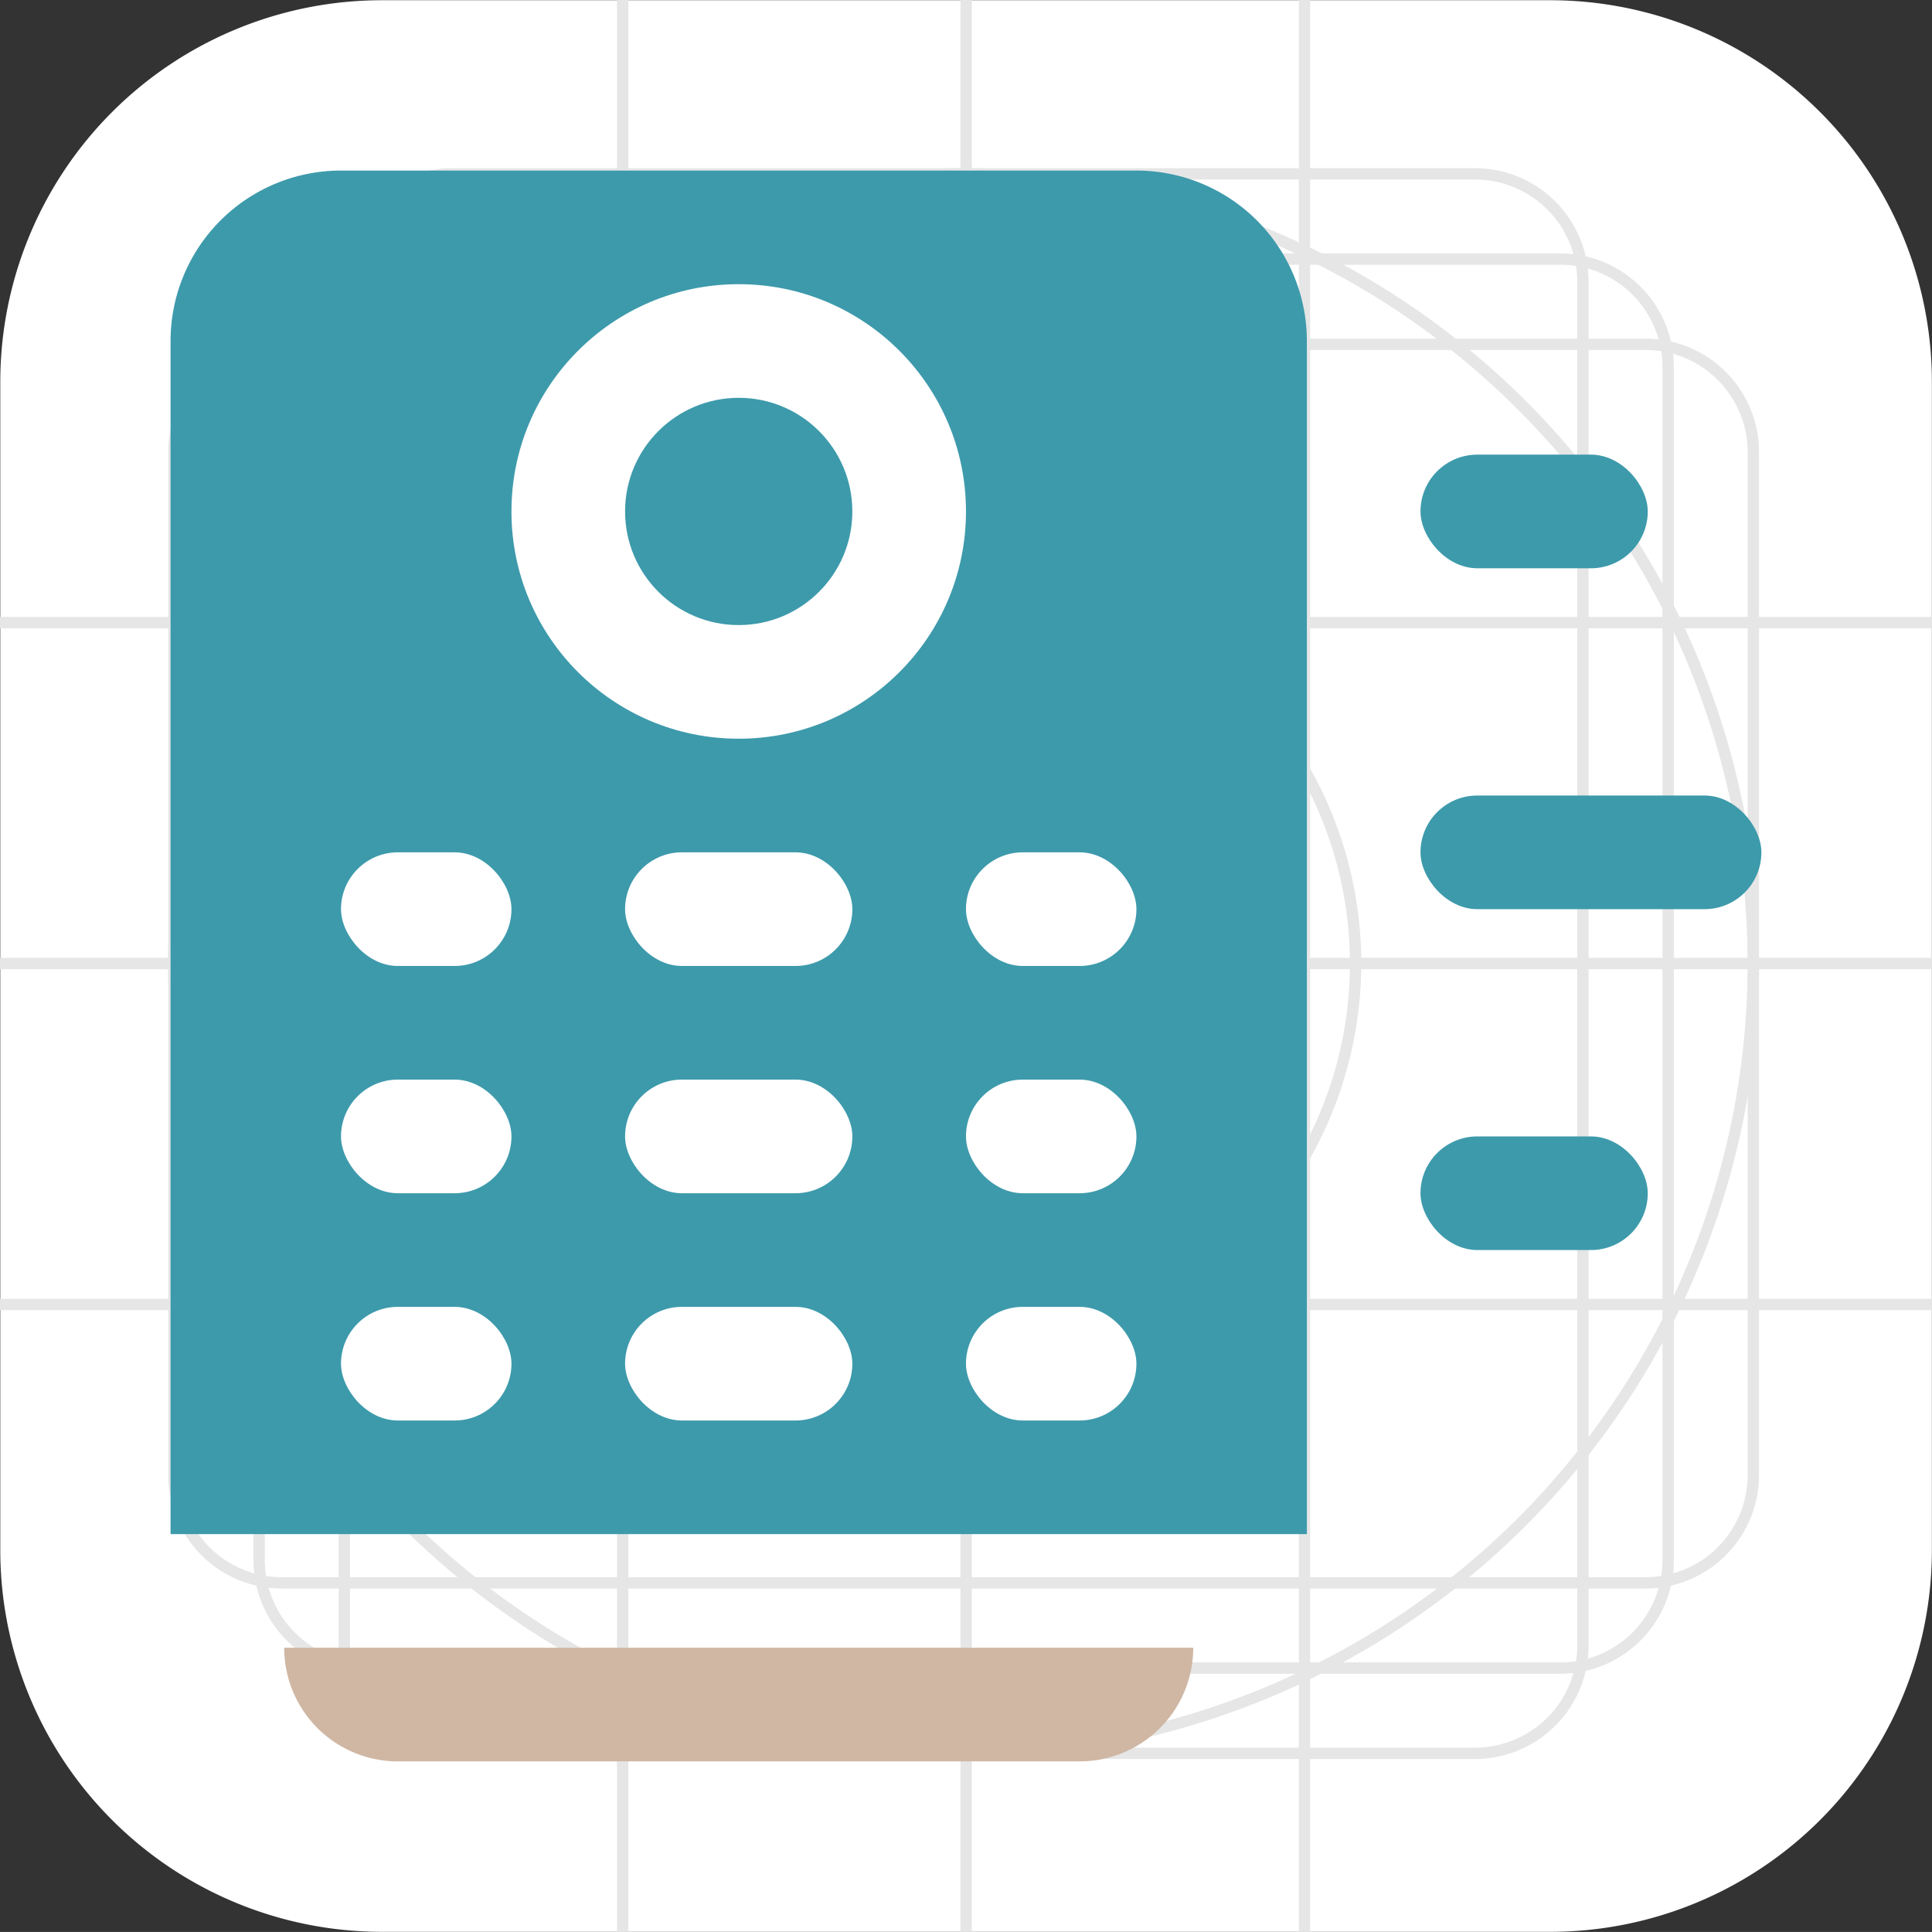 <svg xmlns="http://www.w3.org/2000/svg" width="34.005" height="34.004" viewBox="0 0 34.005 34.004">
  <rect x="0" y="0" width="34.005" height="34.004" fill="#333333" stroke="none"/>
  <g id="ico_003" transform="translate(-259.96 -712.998)">
    <g id="그룹_5350" data-name="그룹 5350" transform="translate(-20.557 309.48)">
      <path id="패스_9819" data-name="패스 9819" d="M287.241,403.522H307.8a6.719,6.719,0,0,1,6.72,6.718h0V430.8a6.718,6.718,0,0,1-6.718,6.72H287.241a6.719,6.719,0,0,1-6.719-6.719h0V410.241a6.719,6.719,0,0,1,6.719-6.719Z" fill="#fff"/>
      <path id="패스_9820" data-name="패스 9820" d="M307.978,432.978h-21a2,2,0,0,1-2-2v-21a2,2,0,0,1,2-2h21a2,2,0,0,1,2,2v21A2,2,0,0,1,307.978,432.978Zm-21-24.8a1.8,1.8,0,0,0-1.8,1.8v21a1.8,1.8,0,0,0,1.8,1.8h21a1.8,1.8,0,0,0,1.8-1.8v-21a1.8,1.8,0,0,0-1.8-1.8Z" fill="#e6e6e6"/>
      <path id="패스_9821" data-name="패스 9821" d="M309.478,431.478h-24a2,2,0,0,1-2-2v-18a2,2,0,0,1,2-2h24a2,2,0,0,1,2,2v18A2,2,0,0,1,309.478,431.478Zm-24-21.8a1.8,1.8,0,0,0-1.8,1.8v18a1.8,1.8,0,0,0,1.8,1.8h24a1.8,1.8,0,0,0,1.8-1.8v-18a1.8,1.8,0,0,0-1.8-1.8Z" fill="#e6e6e6"/>
      <path id="패스_9822" data-name="패스 9822" d="M306.478,434.478h-18a2,2,0,0,1-2-2v-24a2,2,0,0,1,2-2h18a2,2,0,0,1,2,2v24A2,2,0,0,1,306.478,434.478Zm-18-27.8a1.8,1.8,0,0,0-1.8,1.8v24a1.8,1.8,0,0,0,1.8,1.8h18a1.8,1.8,0,0,0,1.8-1.8v-24a1.8,1.8,0,0,0-1.8-1.8Z" fill="#e6e6e6"/>
      <rect id="사각형_10514" data-name="사각형 10514" width="0.2" height="34" transform="translate(297.422 403.518)" fill="#e6e6e6"/>
      <rect id="사각형_10515" data-name="사각형 10515" width="0.2" height="34" transform="translate(291.377 403.518)" fill="#e6e6e6"/>
      <rect id="사각형_10516" data-name="사각형 10516" width="0.199" height="34" transform="translate(303.378 403.518)" fill="#e6e6e6"/>
      <rect id="사각형_10517" data-name="사각형 10517" width="34" height="0.2" transform="translate(280.517 420.377)" fill="#e6e6e6"/>
      <rect id="사각형_10518" data-name="사각형 10518" width="34" height="0.2" transform="translate(280.517 414.377)" fill="#e6e6e6"/>
      <rect id="사각형_10519" data-name="사각형 10519" width="34" height="0.199" transform="translate(280.517 426.378)" fill="#e6e6e6"/>
      <path id="패스_9823" data-name="패스 9823" d="M297.477,434.478a14,14,0,1,1,14-14A14.016,14.016,0,0,1,297.477,434.478Zm0-27.8a13.8,13.8,0,1,0,13.8,13.8A13.815,13.815,0,0,0,297.477,406.678Z" fill="#e6e6e6"/>
      <path id="패스_9824" data-name="패스 9824" d="M297.477,427.478a7,7,0,1,1,7-7A7.008,7.008,0,0,1,297.477,427.478Zm0-13.8a6.8,6.8,0,1,0,6.8,6.8A6.808,6.808,0,0,0,297.477,413.678Z" fill="#e6e6e6"/>
    </g>
    <g id="그룹_5351" data-name="그룹 5351" transform="translate(260.962 714)">
      <g id="그룹_1054" data-name="그룹 1054" transform="translate(-4)">
        <path id="사각형_2517" data-name="사각형 2517" d="M3,0H17a3,3,0,0,1,3,3V24a0,0,0,0,1,0,0H0a0,0,0,0,1,0,0V3A3,3,0,0,1,3,0Z" transform="translate(6 2)" fill="#3d9aab"/>
        <path id="사각형_2396" data-name="사각형 2396" d="M0,0H16a0,0,0,0,1,0,0V0a2,2,0,0,1-2,2H2A2,2,0,0,1,0,0V0A0,0,0,0,1,0,0Z" transform="translate(8 28)" fill="#cfb7a4"/>
        <circle id="타원_331" data-name="타원 331" cx="4" cy="4" r="4" transform="translate(12 4)" fill="#fff"/>
        <circle id="타원_336" data-name="타원 336" cx="2" cy="2" r="2" transform="translate(14 6)" fill="#3d9aab"/>
        <rect id="사각형_2437" data-name="사각형 2437" width="3" height="2" rx="1" transform="translate(9 14)" fill="#fff"/>
        <rect id="사각형_2452" data-name="사각형 2452" width="3" height="2" rx="1" transform="translate(9 18)" fill="#fff"/>
        <rect id="사각형_2455" data-name="사각형 2455" width="3" height="2" rx="1" transform="translate(9 22)" fill="#fff"/>
        <rect id="사각형_2450" data-name="사각형 2450" width="3" height="2" rx="1" transform="translate(20 14)" fill="#fff"/>
        <rect id="사각형_2454" data-name="사각형 2454" width="3" height="2" rx="1" transform="translate(20 18)" fill="#fff"/>
        <rect id="사각형_2457" data-name="사각형 2457" width="3" height="2" rx="1" transform="translate(20 22)" fill="#fff"/>
        <rect id="사각형_2451" data-name="사각형 2451" width="4" height="2" rx="1" transform="translate(14 14)" fill="#fff"/>
        <rect id="사각형_2453" data-name="사각형 2453" width="4" height="2" rx="1" transform="translate(14 18)" fill="#fff"/>
        <rect id="사각형_2456" data-name="사각형 2456" width="4" height="2" rx="1" transform="translate(14 22)" fill="#fff"/>
      </g>
      <rect id="사각형_2459" data-name="사각형 2459" width="4" height="2" rx="1" transform="translate(24 19)" fill="#3d9aab"/>
      <rect id="사각형_2460" data-name="사각형 2460" width="4" height="2" rx="1" transform="translate(24 7)" fill="#3d9aab"/>
      <rect id="사각형_2461" data-name="사각형 2461" width="6" height="2" rx="1" transform="translate(24 13)" fill="#3d9aab"/>
    </g>
  </g>
</svg>
